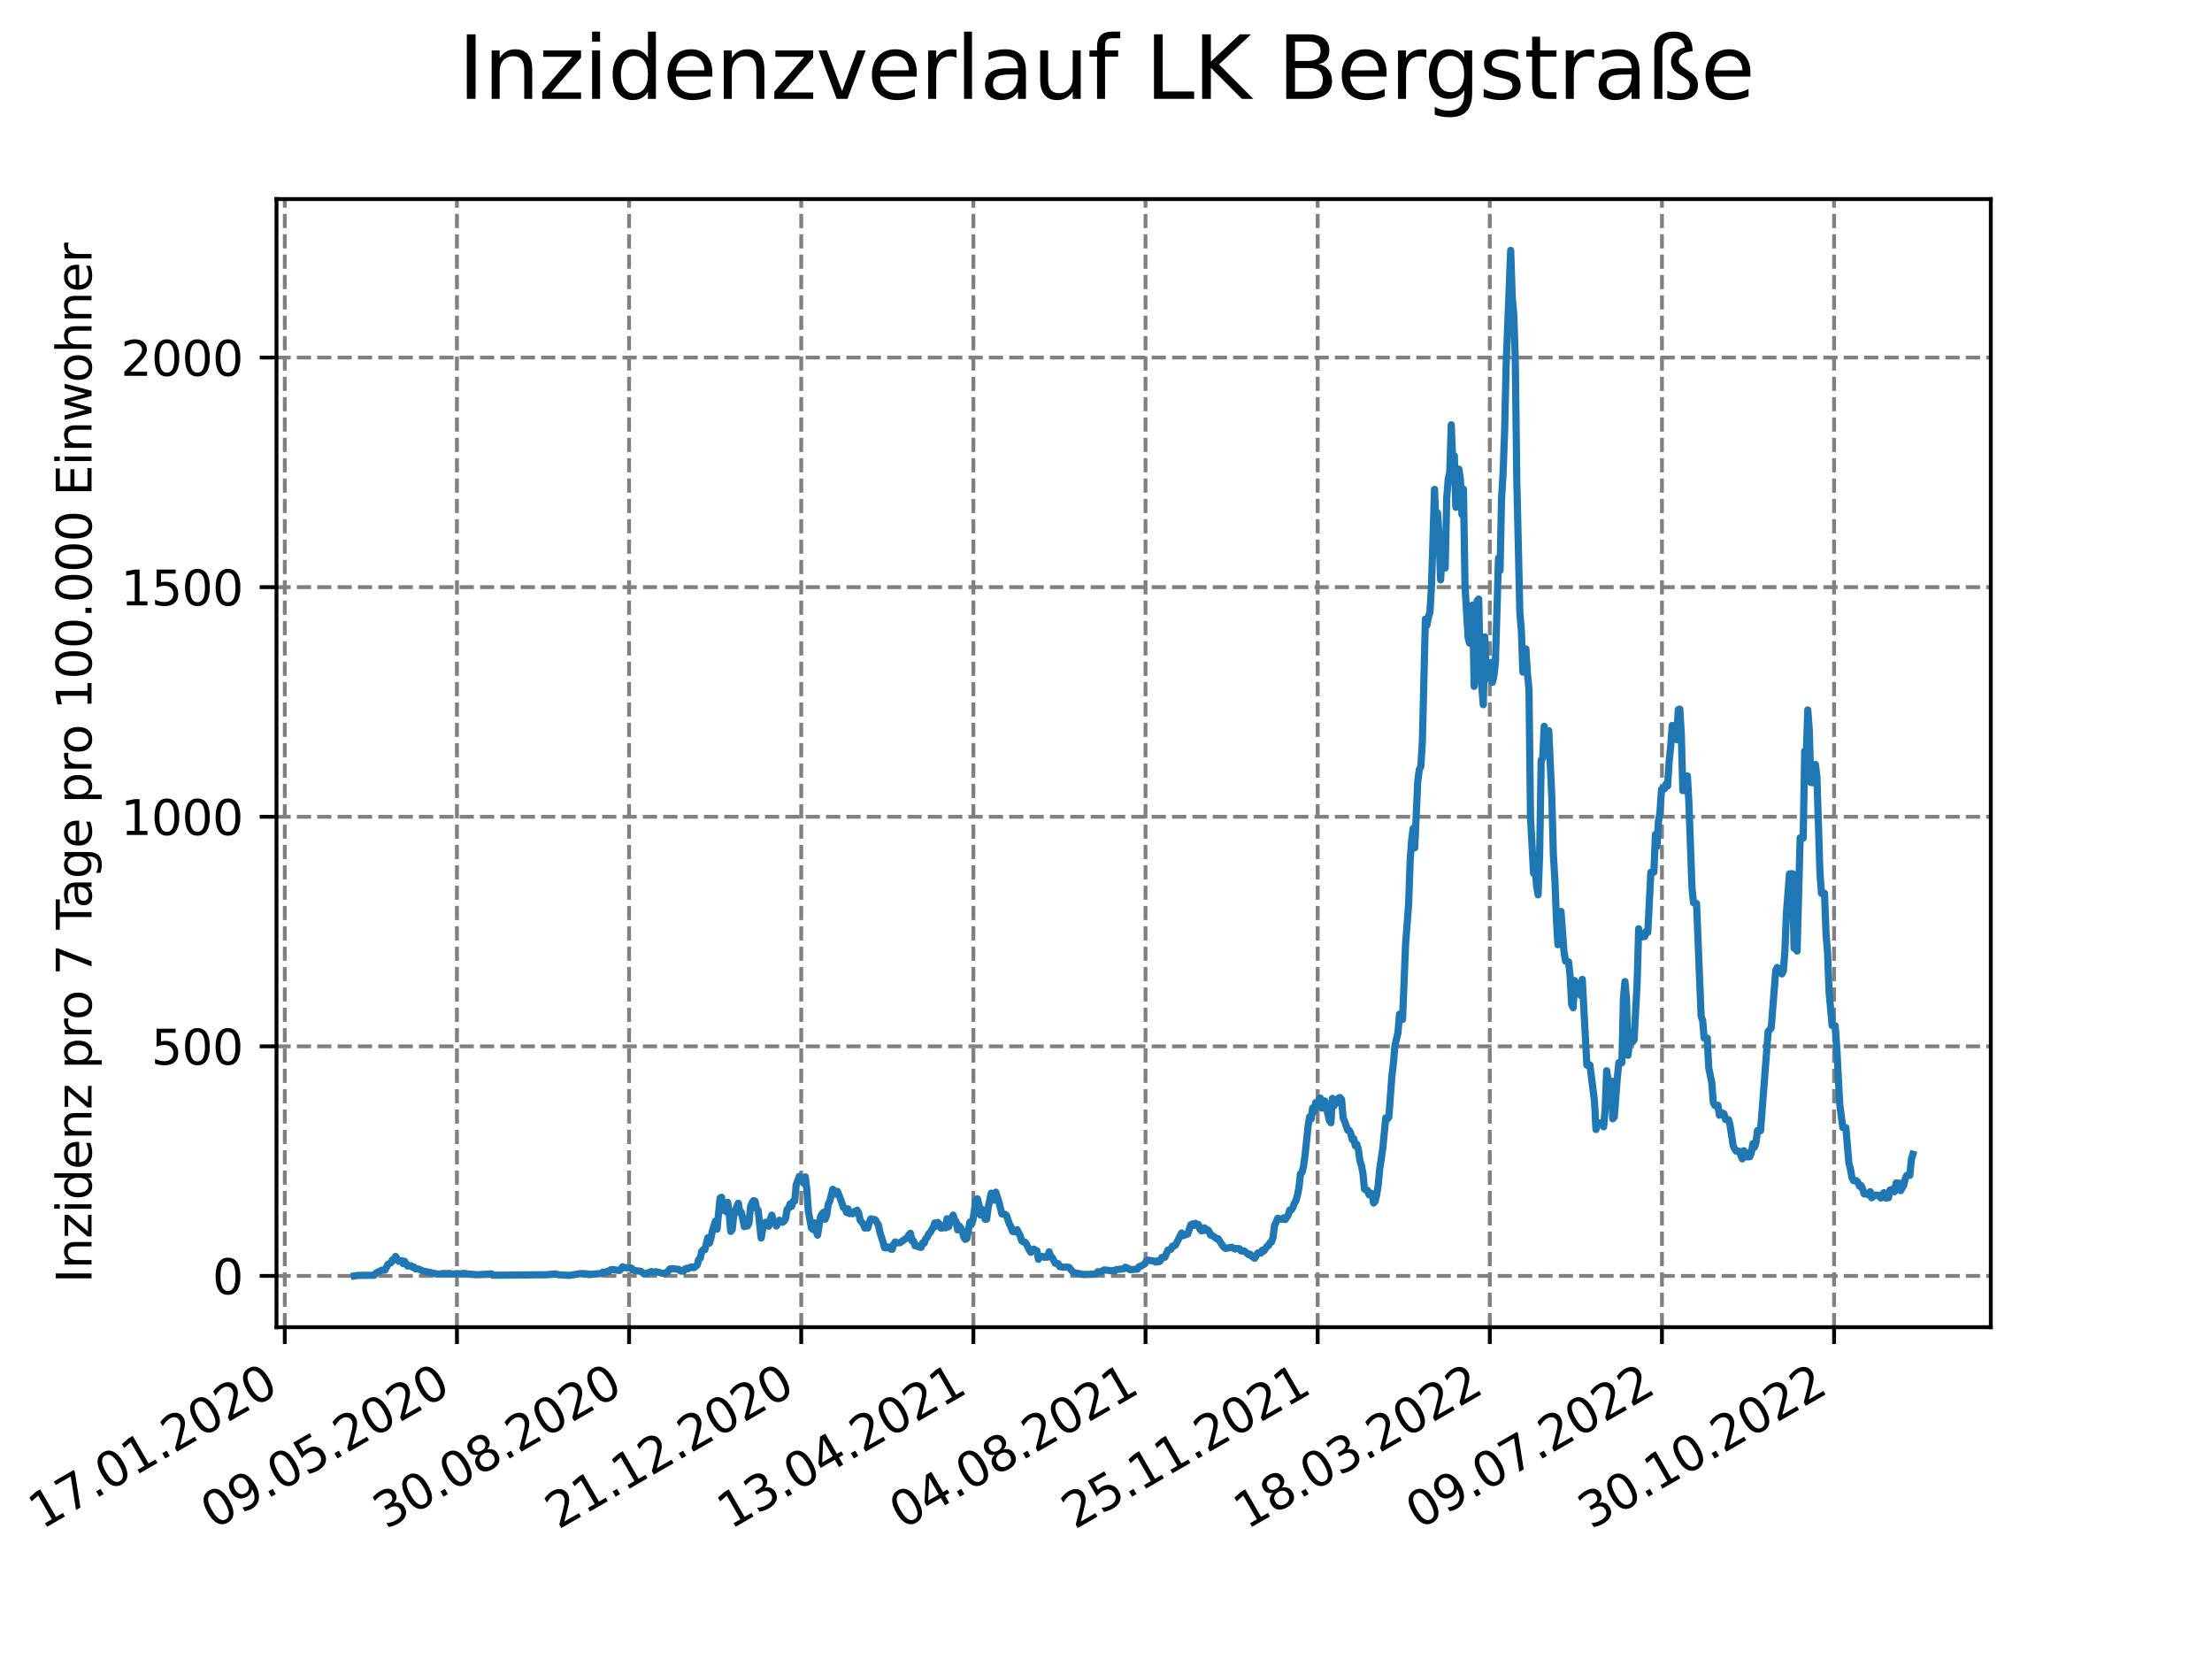 <?xml version="1.0" encoding="utf-8" standalone="no"?>
<!DOCTYPE svg PUBLIC "-//W3C//DTD SVG 1.1//EN"
  "http://www.w3.org/Graphics/SVG/1.1/DTD/svg11.dtd">
<svg xmlns:xlink="http://www.w3.org/1999/xlink" width="460.8pt" height="345.6pt" viewBox="0 0 460.8 345.6" xmlns="http://www.w3.org/2000/svg" version="1.1">
 <defs>
  <style type="text/css">*{stroke-linejoin: round; stroke-linecap: butt}</style>
 </defs>
 <g id="figure_1">
  <g id="patch_1">
   <path d="M 0 345.6 
L 460.8 345.6 
L 460.8 0 
L 0 0 
z
" style="fill: #ffffff"/>
  </g>
  <g id="axes_1">
   <g id="patch_2">
    <path d="M 57.6 276.48 
L 414.72 276.48 
L 414.72 41.472 
L 57.6 41.472 
z
" style="fill: #ffffff"/>
   </g>
   <g id="matplotlib.axis_1">
    <g id="xtick_1">
     <g id="line2d_1">
      <path d="M 59.327 276.48 
L 59.327 41.472 
" clip-path="url(#p0296aa07a0)" style="fill: none; stroke-dasharray: 2.96,1.28; stroke-dashoffset: 0; stroke: #808080; stroke-width: 0.8"/>
     </g>
     <g id="line2d_2">
      <defs>
       <path id="m5346a7095c" d="M 0 0 
L 0 3.5 
" style="stroke: #000000; stroke-width: 0.8"/>
      </defs>
      <g>
       <use xlink:href="#m5346a7095c" x="59.327" y="276.48" style="stroke: #000000; stroke-width: 0.8"/>
      </g>
     </g>
     <g id="text_1">
      <!-- 17.01.2020 -->
      <g transform="translate(8.702 318.689) rotate(-30) scale(0.1 -0.1)">
       <defs>
        <path id="DejaVuSans-31" d="M 794 531 
L 1825 531 
L 1825 4091 
L 703 3866 
L 703 4441 
L 1819 4666 
L 2450 4666 
L 2450 531 
L 3481 531 
L 3481 0 
L 794 0 
L 794 531 
z
" transform="scale(0.016)"/>
        <path id="DejaVuSans-37" d="M 525 4666 
L 3525 4666 
L 3525 4397 
L 1831 0 
L 1172 0 
L 2766 4134 
L 525 4134 
L 525 4666 
z
" transform="scale(0.016)"/>
        <path id="DejaVuSans-2e" d="M 684 794 
L 1344 794 
L 1344 0 
L 684 0 
L 684 794 
z
" transform="scale(0.016)"/>
        <path id="DejaVuSans-30" d="M 2034 4250 
Q 1547 4250 1301 3770 
Q 1056 3291 1056 2328 
Q 1056 1369 1301 889 
Q 1547 409 2034 409 
Q 2525 409 2770 889 
Q 3016 1369 3016 2328 
Q 3016 3291 2770 3770 
Q 2525 4250 2034 4250 
z
M 2034 4750 
Q 2819 4750 3233 4129 
Q 3647 3509 3647 2328 
Q 3647 1150 3233 529 
Q 2819 -91 2034 -91 
Q 1250 -91 836 529 
Q 422 1150 422 2328 
Q 422 3509 836 4129 
Q 1250 4750 2034 4750 
z
" transform="scale(0.016)"/>
        <path id="DejaVuSans-32" d="M 1228 531 
L 3431 531 
L 3431 0 
L 469 0 
L 469 531 
Q 828 903 1448 1529 
Q 2069 2156 2228 2338 
Q 2531 2678 2651 2914 
Q 2772 3150 2772 3378 
Q 2772 3750 2511 3984 
Q 2250 4219 1831 4219 
Q 1534 4219 1204 4116 
Q 875 4013 500 3803 
L 500 4441 
Q 881 4594 1212 4672 
Q 1544 4750 1819 4750 
Q 2544 4750 2975 4387 
Q 3406 4025 3406 3419 
Q 3406 3131 3298 2873 
Q 3191 2616 2906 2266 
Q 2828 2175 2409 1742 
Q 1991 1309 1228 531 
z
" transform="scale(0.016)"/>
       </defs>
       <use xlink:href="#DejaVuSans-31"/>
       <use xlink:href="#DejaVuSans-37" x="63.623"/>
       <use xlink:href="#DejaVuSans-2e" x="127.246"/>
       <use xlink:href="#DejaVuSans-30" x="159.033"/>
       <use xlink:href="#DejaVuSans-31" x="222.656"/>
       <use xlink:href="#DejaVuSans-2e" x="286.279"/>
       <use xlink:href="#DejaVuSans-32" x="318.066"/>
       <use xlink:href="#DejaVuSans-30" x="381.689"/>
       <use xlink:href="#DejaVuSans-32" x="445.312"/>
       <use xlink:href="#DejaVuSans-30" x="508.936"/>
      </g>
     </g>
    </g>
    <g id="xtick_2">
     <g id="line2d_3">
      <path d="M 95.188 276.48 
L 95.188 41.472 
" clip-path="url(#p0296aa07a0)" style="fill: none; stroke-dasharray: 2.96,1.28; stroke-dashoffset: 0; stroke: #808080; stroke-width: 0.8"/>
     </g>
     <g id="line2d_4">
      <g>
       <use xlink:href="#m5346a7095c" x="95.188" y="276.48" style="stroke: #000000; stroke-width: 0.8"/>
      </g>
     </g>
     <g id="text_2">
      <!-- 09.05.2020 -->
      <g transform="translate(44.563 318.689) rotate(-30) scale(0.1 -0.1)">
       <defs>
        <path id="DejaVuSans-39" d="M 703 97 
L 703 672 
Q 941 559 1184 500 
Q 1428 441 1663 441 
Q 2288 441 2617 861 
Q 2947 1281 2994 2138 
Q 2813 1869 2534 1725 
Q 2256 1581 1919 1581 
Q 1219 1581 811 2004 
Q 403 2428 403 3163 
Q 403 3881 828 4315 
Q 1253 4750 1959 4750 
Q 2769 4750 3195 4129 
Q 3622 3509 3622 2328 
Q 3622 1225 3098 567 
Q 2575 -91 1691 -91 
Q 1453 -91 1209 -44 
Q 966 3 703 97 
z
M 1959 2075 
Q 2384 2075 2632 2365 
Q 2881 2656 2881 3163 
Q 2881 3666 2632 3958 
Q 2384 4250 1959 4250 
Q 1534 4250 1286 3958 
Q 1038 3666 1038 3163 
Q 1038 2656 1286 2365 
Q 1534 2075 1959 2075 
z
" transform="scale(0.016)"/>
        <path id="DejaVuSans-35" d="M 691 4666 
L 3169 4666 
L 3169 4134 
L 1269 4134 
L 1269 2991 
Q 1406 3038 1543 3061 
Q 1681 3084 1819 3084 
Q 2600 3084 3056 2656 
Q 3513 2228 3513 1497 
Q 3513 744 3044 326 
Q 2575 -91 1722 -91 
Q 1428 -91 1123 -41 
Q 819 9 494 109 
L 494 744 
Q 775 591 1075 516 
Q 1375 441 1709 441 
Q 2250 441 2565 725 
Q 2881 1009 2881 1497 
Q 2881 1984 2565 2268 
Q 2250 2553 1709 2553 
Q 1456 2553 1204 2497 
Q 953 2441 691 2322 
L 691 4666 
z
" transform="scale(0.016)"/>
       </defs>
       <use xlink:href="#DejaVuSans-30"/>
       <use xlink:href="#DejaVuSans-39" x="63.623"/>
       <use xlink:href="#DejaVuSans-2e" x="127.246"/>
       <use xlink:href="#DejaVuSans-30" x="159.033"/>
       <use xlink:href="#DejaVuSans-35" x="222.656"/>
       <use xlink:href="#DejaVuSans-2e" x="286.279"/>
       <use xlink:href="#DejaVuSans-32" x="318.066"/>
       <use xlink:href="#DejaVuSans-30" x="381.689"/>
       <use xlink:href="#DejaVuSans-32" x="445.312"/>
       <use xlink:href="#DejaVuSans-30" x="508.936"/>
      </g>
     </g>
    </g>
    <g id="xtick_3">
     <g id="line2d_5">
      <path d="M 131.049 276.48 
L 131.049 41.472 
" clip-path="url(#p0296aa07a0)" style="fill: none; stroke-dasharray: 2.96,1.28; stroke-dashoffset: 0; stroke: #808080; stroke-width: 0.8"/>
     </g>
     <g id="line2d_6">
      <g>
       <use xlink:href="#m5346a7095c" x="131.049" y="276.48" style="stroke: #000000; stroke-width: 0.8"/>
      </g>
     </g>
     <g id="text_3">
      <!-- 30.08.2020 -->
      <g transform="translate(80.424 318.689) rotate(-30) scale(0.1 -0.1)">
       <defs>
        <path id="DejaVuSans-33" d="M 2597 2516 
Q 3050 2419 3304 2112 
Q 3559 1806 3559 1356 
Q 3559 666 3084 287 
Q 2609 -91 1734 -91 
Q 1441 -91 1130 -33 
Q 819 25 488 141 
L 488 750 
Q 750 597 1062 519 
Q 1375 441 1716 441 
Q 2309 441 2620 675 
Q 2931 909 2931 1356 
Q 2931 1769 2642 2001 
Q 2353 2234 1838 2234 
L 1294 2234 
L 1294 2753 
L 1863 2753 
Q 2328 2753 2575 2939 
Q 2822 3125 2822 3475 
Q 2822 3834 2567 4026 
Q 2313 4219 1838 4219 
Q 1578 4219 1281 4162 
Q 984 4106 628 3988 
L 628 4550 
Q 988 4650 1302 4700 
Q 1616 4750 1894 4750 
Q 2613 4750 3031 4423 
Q 3450 4097 3450 3541 
Q 3450 3153 3228 2886 
Q 3006 2619 2597 2516 
z
" transform="scale(0.016)"/>
        <path id="DejaVuSans-38" d="M 2034 2216 
Q 1584 2216 1326 1975 
Q 1069 1734 1069 1313 
Q 1069 891 1326 650 
Q 1584 409 2034 409 
Q 2484 409 2743 651 
Q 3003 894 3003 1313 
Q 3003 1734 2745 1975 
Q 2488 2216 2034 2216 
z
M 1403 2484 
Q 997 2584 770 2862 
Q 544 3141 544 3541 
Q 544 4100 942 4425 
Q 1341 4750 2034 4750 
Q 2731 4750 3128 4425 
Q 3525 4100 3525 3541 
Q 3525 3141 3298 2862 
Q 3072 2584 2669 2484 
Q 3125 2378 3379 2068 
Q 3634 1759 3634 1313 
Q 3634 634 3220 271 
Q 2806 -91 2034 -91 
Q 1263 -91 848 271 
Q 434 634 434 1313 
Q 434 1759 690 2068 
Q 947 2378 1403 2484 
z
M 1172 3481 
Q 1172 3119 1398 2916 
Q 1625 2713 2034 2713 
Q 2441 2713 2670 2916 
Q 2900 3119 2900 3481 
Q 2900 3844 2670 4047 
Q 2441 4250 2034 4250 
Q 1625 4250 1398 4047 
Q 1172 3844 1172 3481 
z
" transform="scale(0.016)"/>
       </defs>
       <use xlink:href="#DejaVuSans-33"/>
       <use xlink:href="#DejaVuSans-30" x="63.623"/>
       <use xlink:href="#DejaVuSans-2e" x="127.246"/>
       <use xlink:href="#DejaVuSans-30" x="159.033"/>
       <use xlink:href="#DejaVuSans-38" x="222.656"/>
       <use xlink:href="#DejaVuSans-2e" x="286.279"/>
       <use xlink:href="#DejaVuSans-32" x="318.066"/>
       <use xlink:href="#DejaVuSans-30" x="381.689"/>
       <use xlink:href="#DejaVuSans-32" x="445.312"/>
       <use xlink:href="#DejaVuSans-30" x="508.936"/>
      </g>
     </g>
    </g>
    <g id="xtick_4">
     <g id="line2d_7">
      <path d="M 166.91 276.48 
L 166.91 41.472 
" clip-path="url(#p0296aa07a0)" style="fill: none; stroke-dasharray: 2.96,1.28; stroke-dashoffset: 0; stroke: #808080; stroke-width: 0.8"/>
     </g>
     <g id="line2d_8">
      <g>
       <use xlink:href="#m5346a7095c" x="166.91" y="276.48" style="stroke: #000000; stroke-width: 0.8"/>
      </g>
     </g>
     <g id="text_4">
      <!-- 21.12.2020 -->
      <g transform="translate(116.285 318.689) rotate(-30) scale(0.1 -0.1)">
       <use xlink:href="#DejaVuSans-32"/>
       <use xlink:href="#DejaVuSans-31" x="63.623"/>
       <use xlink:href="#DejaVuSans-2e" x="127.246"/>
       <use xlink:href="#DejaVuSans-31" x="159.033"/>
       <use xlink:href="#DejaVuSans-32" x="222.656"/>
       <use xlink:href="#DejaVuSans-2e" x="286.279"/>
       <use xlink:href="#DejaVuSans-32" x="318.066"/>
       <use xlink:href="#DejaVuSans-30" x="381.689"/>
       <use xlink:href="#DejaVuSans-32" x="445.312"/>
       <use xlink:href="#DejaVuSans-30" x="508.936"/>
      </g>
     </g>
    </g>
    <g id="xtick_5">
     <g id="line2d_9">
      <path d="M 202.772 276.48 
L 202.772 41.472 
" clip-path="url(#p0296aa07a0)" style="fill: none; stroke-dasharray: 2.96,1.28; stroke-dashoffset: 0; stroke: #808080; stroke-width: 0.8"/>
     </g>
     <g id="line2d_10">
      <g>
       <use xlink:href="#m5346a7095c" x="202.772" y="276.48" style="stroke: #000000; stroke-width: 0.8"/>
      </g>
     </g>
     <g id="text_5">
      <!-- 13.04.2021 -->
      <g transform="translate(152.146 318.689) rotate(-30) scale(0.1 -0.1)">
       <defs>
        <path id="DejaVuSans-34" d="M 2419 4116 
L 825 1625 
L 2419 1625 
L 2419 4116 
z
M 2253 4666 
L 3047 4666 
L 3047 1625 
L 3713 1625 
L 3713 1100 
L 3047 1100 
L 3047 0 
L 2419 0 
L 2419 1100 
L 313 1100 
L 313 1709 
L 2253 4666 
z
" transform="scale(0.016)"/>
       </defs>
       <use xlink:href="#DejaVuSans-31"/>
       <use xlink:href="#DejaVuSans-33" x="63.623"/>
       <use xlink:href="#DejaVuSans-2e" x="127.246"/>
       <use xlink:href="#DejaVuSans-30" x="159.033"/>
       <use xlink:href="#DejaVuSans-34" x="222.656"/>
       <use xlink:href="#DejaVuSans-2e" x="286.279"/>
       <use xlink:href="#DejaVuSans-32" x="318.066"/>
       <use xlink:href="#DejaVuSans-30" x="381.689"/>
       <use xlink:href="#DejaVuSans-32" x="445.312"/>
       <use xlink:href="#DejaVuSans-31" x="508.936"/>
      </g>
     </g>
    </g>
    <g id="xtick_6">
     <g id="line2d_11">
      <path d="M 238.633 276.48 
L 238.633 41.472 
" clip-path="url(#p0296aa07a0)" style="fill: none; stroke-dasharray: 2.96,1.28; stroke-dashoffset: 0; stroke: #808080; stroke-width: 0.8"/>
     </g>
     <g id="line2d_12">
      <g>
       <use xlink:href="#m5346a7095c" x="238.633" y="276.48" style="stroke: #000000; stroke-width: 0.8"/>
      </g>
     </g>
     <g id="text_6">
      <!-- 04.08.2021 -->
      <g transform="translate(188.008 318.689) rotate(-30) scale(0.1 -0.1)">
       <use xlink:href="#DejaVuSans-30"/>
       <use xlink:href="#DejaVuSans-34" x="63.623"/>
       <use xlink:href="#DejaVuSans-2e" x="127.246"/>
       <use xlink:href="#DejaVuSans-30" x="159.033"/>
       <use xlink:href="#DejaVuSans-38" x="222.656"/>
       <use xlink:href="#DejaVuSans-2e" x="286.279"/>
       <use xlink:href="#DejaVuSans-32" x="318.066"/>
       <use xlink:href="#DejaVuSans-30" x="381.689"/>
       <use xlink:href="#DejaVuSans-32" x="445.312"/>
       <use xlink:href="#DejaVuSans-31" x="508.936"/>
      </g>
     </g>
    </g>
    <g id="xtick_7">
     <g id="line2d_13">
      <path d="M 274.494 276.48 
L 274.494 41.472 
" clip-path="url(#p0296aa07a0)" style="fill: none; stroke-dasharray: 2.96,1.28; stroke-dashoffset: 0; stroke: #808080; stroke-width: 0.8"/>
     </g>
     <g id="line2d_14">
      <g>
       <use xlink:href="#m5346a7095c" x="274.494" y="276.48" style="stroke: #000000; stroke-width: 0.8"/>
      </g>
     </g>
     <g id="text_7">
      <!-- 25.11.2021 -->
      <g transform="translate(223.869 318.689) rotate(-30) scale(0.1 -0.1)">
       <use xlink:href="#DejaVuSans-32"/>
       <use xlink:href="#DejaVuSans-35" x="63.623"/>
       <use xlink:href="#DejaVuSans-2e" x="127.246"/>
       <use xlink:href="#DejaVuSans-31" x="159.033"/>
       <use xlink:href="#DejaVuSans-31" x="222.656"/>
       <use xlink:href="#DejaVuSans-2e" x="286.279"/>
       <use xlink:href="#DejaVuSans-32" x="318.066"/>
       <use xlink:href="#DejaVuSans-30" x="381.689"/>
       <use xlink:href="#DejaVuSans-32" x="445.312"/>
       <use xlink:href="#DejaVuSans-31" x="508.936"/>
      </g>
     </g>
    </g>
    <g id="xtick_8">
     <g id="line2d_15">
      <path d="M 310.355 276.48 
L 310.355 41.472 
" clip-path="url(#p0296aa07a0)" style="fill: none; stroke-dasharray: 2.96,1.28; stroke-dashoffset: 0; stroke: #808080; stroke-width: 0.8"/>
     </g>
     <g id="line2d_16">
      <g>
       <use xlink:href="#m5346a7095c" x="310.355" y="276.48" style="stroke: #000000; stroke-width: 0.8"/>
      </g>
     </g>
     <g id="text_8">
      <!-- 18.03.2022 -->
      <g transform="translate(259.73 318.689) rotate(-30) scale(0.1 -0.1)">
       <use xlink:href="#DejaVuSans-31"/>
       <use xlink:href="#DejaVuSans-38" x="63.623"/>
       <use xlink:href="#DejaVuSans-2e" x="127.246"/>
       <use xlink:href="#DejaVuSans-30" x="159.033"/>
       <use xlink:href="#DejaVuSans-33" x="222.656"/>
       <use xlink:href="#DejaVuSans-2e" x="286.279"/>
       <use xlink:href="#DejaVuSans-32" x="318.066"/>
       <use xlink:href="#DejaVuSans-30" x="381.689"/>
       <use xlink:href="#DejaVuSans-32" x="445.312"/>
       <use xlink:href="#DejaVuSans-32" x="508.936"/>
      </g>
     </g>
    </g>
    <g id="xtick_9">
     <g id="line2d_17">
      <path d="M 346.216 276.48 
L 346.216 41.472 
" clip-path="url(#p0296aa07a0)" style="fill: none; stroke-dasharray: 2.96,1.28; stroke-dashoffset: 0; stroke: #808080; stroke-width: 0.8"/>
     </g>
     <g id="line2d_18">
      <g>
       <use xlink:href="#m5346a7095c" x="346.216" y="276.48" style="stroke: #000000; stroke-width: 0.8"/>
      </g>
     </g>
     <g id="text_9">
      <!-- 09.07.2022 -->
      <g transform="translate(295.591 318.689) rotate(-30) scale(0.1 -0.1)">
       <use xlink:href="#DejaVuSans-30"/>
       <use xlink:href="#DejaVuSans-39" x="63.623"/>
       <use xlink:href="#DejaVuSans-2e" x="127.246"/>
       <use xlink:href="#DejaVuSans-30" x="159.033"/>
       <use xlink:href="#DejaVuSans-37" x="222.656"/>
       <use xlink:href="#DejaVuSans-2e" x="286.279"/>
       <use xlink:href="#DejaVuSans-32" x="318.066"/>
       <use xlink:href="#DejaVuSans-30" x="381.689"/>
       <use xlink:href="#DejaVuSans-32" x="445.312"/>
       <use xlink:href="#DejaVuSans-32" x="508.936"/>
      </g>
     </g>
    </g>
    <g id="xtick_10">
     <g id="line2d_19">
      <path d="M 382.077 276.48 
L 382.077 41.472 
" clip-path="url(#p0296aa07a0)" style="fill: none; stroke-dasharray: 2.96,1.28; stroke-dashoffset: 0; stroke: #808080; stroke-width: 0.8"/>
     </g>
     <g id="line2d_20">
      <g>
       <use xlink:href="#m5346a7095c" x="382.077" y="276.48" style="stroke: #000000; stroke-width: 0.8"/>
      </g>
     </g>
     <g id="text_10">
      <!-- 30.10.2022 -->
      <g transform="translate(331.452 318.689) rotate(-30) scale(0.1 -0.1)">
       <use xlink:href="#DejaVuSans-33"/>
       <use xlink:href="#DejaVuSans-30" x="63.623"/>
       <use xlink:href="#DejaVuSans-2e" x="127.246"/>
       <use xlink:href="#DejaVuSans-31" x="159.033"/>
       <use xlink:href="#DejaVuSans-30" x="222.656"/>
       <use xlink:href="#DejaVuSans-2e" x="286.279"/>
       <use xlink:href="#DejaVuSans-32" x="318.066"/>
       <use xlink:href="#DejaVuSans-30" x="381.689"/>
       <use xlink:href="#DejaVuSans-32" x="445.312"/>
       <use xlink:href="#DejaVuSans-32" x="508.936"/>
      </g>
     </g>
    </g>
   </g>
   <g id="matplotlib.axis_2">
    <g id="ytick_1">
     <g id="line2d_21">
      <path d="M 57.6 265.798 
L 414.72 265.798 
" clip-path="url(#p0296aa07a0)" style="fill: none; stroke-dasharray: 2.96,1.28; stroke-dashoffset: 0; stroke: #808080; stroke-width: 0.8"/>
     </g>
     <g id="line2d_22">
      <defs>
       <path id="mb4505e0a59" d="M 0 0 
L -3.5 0 
" style="stroke: #000000; stroke-width: 0.8"/>
      </defs>
      <g>
       <use xlink:href="#mb4505e0a59" x="57.6" y="265.798" style="stroke: #000000; stroke-width: 0.8"/>
      </g>
     </g>
     <g id="text_11">
      <!-- 0 -->
      <g transform="translate(44.237 269.597) scale(0.1 -0.1)">
       <use xlink:href="#DejaVuSans-30"/>
      </g>
     </g>
    </g>
    <g id="ytick_2">
     <g id="line2d_23">
      <path d="M 57.6 217.97 
L 414.72 217.97 
" clip-path="url(#p0296aa07a0)" style="fill: none; stroke-dasharray: 2.96,1.28; stroke-dashoffset: 0; stroke: #808080; stroke-width: 0.8"/>
     </g>
     <g id="line2d_24">
      <g>
       <use xlink:href="#mb4505e0a59" x="57.6" y="217.97" style="stroke: #000000; stroke-width: 0.8"/>
      </g>
     </g>
     <g id="text_12">
      <!-- 500 -->
      <g transform="translate(31.512 221.77) scale(0.1 -0.1)">
       <use xlink:href="#DejaVuSans-35"/>
       <use xlink:href="#DejaVuSans-30" x="63.623"/>
       <use xlink:href="#DejaVuSans-30" x="127.246"/>
      </g>
     </g>
    </g>
    <g id="ytick_3">
     <g id="line2d_25">
      <path d="M 57.6 170.143 
L 414.72 170.143 
" clip-path="url(#p0296aa07a0)" style="fill: none; stroke-dasharray: 2.96,1.28; stroke-dashoffset: 0; stroke: #808080; stroke-width: 0.8"/>
     </g>
     <g id="line2d_26">
      <g>
       <use xlink:href="#mb4505e0a59" x="57.6" y="170.143" style="stroke: #000000; stroke-width: 0.8"/>
      </g>
     </g>
     <g id="text_13">
      <!-- 1000 -->
      <g transform="translate(25.15 173.942) scale(0.1 -0.1)">
       <use xlink:href="#DejaVuSans-31"/>
       <use xlink:href="#DejaVuSans-30" x="63.623"/>
       <use xlink:href="#DejaVuSans-30" x="127.246"/>
       <use xlink:href="#DejaVuSans-30" x="190.869"/>
      </g>
     </g>
    </g>
    <g id="ytick_4">
     <g id="line2d_27">
      <path d="M 57.6 122.315 
L 414.72 122.315 
" clip-path="url(#p0296aa07a0)" style="fill: none; stroke-dasharray: 2.96,1.28; stroke-dashoffset: 0; stroke: #808080; stroke-width: 0.8"/>
     </g>
     <g id="line2d_28">
      <g>
       <use xlink:href="#mb4505e0a59" x="57.6" y="122.315" style="stroke: #000000; stroke-width: 0.8"/>
      </g>
     </g>
     <g id="text_14">
      <!-- 1500 -->
      <g transform="translate(25.15 126.115) scale(0.1 -0.1)">
       <use xlink:href="#DejaVuSans-31"/>
       <use xlink:href="#DejaVuSans-35" x="63.623"/>
       <use xlink:href="#DejaVuSans-30" x="127.246"/>
       <use xlink:href="#DejaVuSans-30" x="190.869"/>
      </g>
     </g>
    </g>
    <g id="ytick_5">
     <g id="line2d_29">
      <path d="M 57.6 74.488 
L 414.72 74.488 
" clip-path="url(#p0296aa07a0)" style="fill: none; stroke-dasharray: 2.96,1.28; stroke-dashoffset: 0; stroke: #808080; stroke-width: 0.8"/>
     </g>
     <g id="line2d_30">
      <g>
       <use xlink:href="#mb4505e0a59" x="57.6" y="74.488" style="stroke: #000000; stroke-width: 0.8"/>
      </g>
     </g>
     <g id="text_15">
      <!-- 2000 -->
      <g transform="translate(25.15 78.287) scale(0.1 -0.1)">
       <use xlink:href="#DejaVuSans-32"/>
       <use xlink:href="#DejaVuSans-30" x="63.623"/>
       <use xlink:href="#DejaVuSans-30" x="127.246"/>
       <use xlink:href="#DejaVuSans-30" x="190.869"/>
      </g>
     </g>
    </g>
    <g id="text_16">
     <!-- Inzidenz pro 7 Tage pro 100.000 Einwohner -->
     <g transform="translate(19.07 267.301) rotate(-90) scale(0.1 -0.1)">
      <defs>
       <path id="DejaVuSans-49" d="M 628 4666 
L 1259 4666 
L 1259 0 
L 628 0 
L 628 4666 
z
" transform="scale(0.016)"/>
       <path id="DejaVuSans-6e" d="M 3513 2113 
L 3513 0 
L 2938 0 
L 2938 2094 
Q 2938 2591 2744 2837 
Q 2550 3084 2163 3084 
Q 1697 3084 1428 2787 
Q 1159 2491 1159 1978 
L 1159 0 
L 581 0 
L 581 3500 
L 1159 3500 
L 1159 2956 
Q 1366 3272 1645 3428 
Q 1925 3584 2291 3584 
Q 2894 3584 3203 3211 
Q 3513 2838 3513 2113 
z
" transform="scale(0.016)"/>
       <path id="DejaVuSans-7a" d="M 353 3500 
L 3084 3500 
L 3084 2975 
L 922 459 
L 3084 459 
L 3084 0 
L 275 0 
L 275 525 
L 2438 3041 
L 353 3041 
L 353 3500 
z
" transform="scale(0.016)"/>
       <path id="DejaVuSans-69" d="M 603 3500 
L 1178 3500 
L 1178 0 
L 603 0 
L 603 3500 
z
M 603 4863 
L 1178 4863 
L 1178 4134 
L 603 4134 
L 603 4863 
z
" transform="scale(0.016)"/>
       <path id="DejaVuSans-64" d="M 2906 2969 
L 2906 4863 
L 3481 4863 
L 3481 0 
L 2906 0 
L 2906 525 
Q 2725 213 2448 61 
Q 2172 -91 1784 -91 
Q 1150 -91 751 415 
Q 353 922 353 1747 
Q 353 2572 751 3078 
Q 1150 3584 1784 3584 
Q 2172 3584 2448 3432 
Q 2725 3281 2906 2969 
z
M 947 1747 
Q 947 1113 1208 752 
Q 1469 391 1925 391 
Q 2381 391 2643 752 
Q 2906 1113 2906 1747 
Q 2906 2381 2643 2742 
Q 2381 3103 1925 3103 
Q 1469 3103 1208 2742 
Q 947 2381 947 1747 
z
" transform="scale(0.016)"/>
       <path id="DejaVuSans-65" d="M 3597 1894 
L 3597 1613 
L 953 1613 
Q 991 1019 1311 708 
Q 1631 397 2203 397 
Q 2534 397 2845 478 
Q 3156 559 3463 722 
L 3463 178 
Q 3153 47 2828 -22 
Q 2503 -91 2169 -91 
Q 1331 -91 842 396 
Q 353 884 353 1716 
Q 353 2575 817 3079 
Q 1281 3584 2069 3584 
Q 2775 3584 3186 3129 
Q 3597 2675 3597 1894 
z
M 3022 2063 
Q 3016 2534 2758 2815 
Q 2500 3097 2075 3097 
Q 1594 3097 1305 2825 
Q 1016 2553 972 2059 
L 3022 2063 
z
" transform="scale(0.016)"/>
       <path id="DejaVuSans-20" transform="scale(0.016)"/>
       <path id="DejaVuSans-70" d="M 1159 525 
L 1159 -1331 
L 581 -1331 
L 581 3500 
L 1159 3500 
L 1159 2969 
Q 1341 3281 1617 3432 
Q 1894 3584 2278 3584 
Q 2916 3584 3314 3078 
Q 3713 2572 3713 1747 
Q 3713 922 3314 415 
Q 2916 -91 2278 -91 
Q 1894 -91 1617 61 
Q 1341 213 1159 525 
z
M 3116 1747 
Q 3116 2381 2855 2742 
Q 2594 3103 2138 3103 
Q 1681 3103 1420 2742 
Q 1159 2381 1159 1747 
Q 1159 1113 1420 752 
Q 1681 391 2138 391 
Q 2594 391 2855 752 
Q 3116 1113 3116 1747 
z
" transform="scale(0.016)"/>
       <path id="DejaVuSans-72" d="M 2631 2963 
Q 2534 3019 2420 3045 
Q 2306 3072 2169 3072 
Q 1681 3072 1420 2755 
Q 1159 2438 1159 1844 
L 1159 0 
L 581 0 
L 581 3500 
L 1159 3500 
L 1159 2956 
Q 1341 3275 1631 3429 
Q 1922 3584 2338 3584 
Q 2397 3584 2469 3576 
Q 2541 3569 2628 3553 
L 2631 2963 
z
" transform="scale(0.016)"/>
       <path id="DejaVuSans-6f" d="M 1959 3097 
Q 1497 3097 1228 2736 
Q 959 2375 959 1747 
Q 959 1119 1226 758 
Q 1494 397 1959 397 
Q 2419 397 2687 759 
Q 2956 1122 2956 1747 
Q 2956 2369 2687 2733 
Q 2419 3097 1959 3097 
z
M 1959 3584 
Q 2709 3584 3137 3096 
Q 3566 2609 3566 1747 
Q 3566 888 3137 398 
Q 2709 -91 1959 -91 
Q 1206 -91 779 398 
Q 353 888 353 1747 
Q 353 2609 779 3096 
Q 1206 3584 1959 3584 
z
" transform="scale(0.016)"/>
       <path id="DejaVuSans-54" d="M -19 4666 
L 3928 4666 
L 3928 4134 
L 2272 4134 
L 2272 0 
L 1638 0 
L 1638 4134 
L -19 4134 
L -19 4666 
z
" transform="scale(0.016)"/>
       <path id="DejaVuSans-61" d="M 2194 1759 
Q 1497 1759 1228 1600 
Q 959 1441 959 1056 
Q 959 750 1161 570 
Q 1363 391 1709 391 
Q 2188 391 2477 730 
Q 2766 1069 2766 1631 
L 2766 1759 
L 2194 1759 
z
M 3341 1997 
L 3341 0 
L 2766 0 
L 2766 531 
Q 2569 213 2275 61 
Q 1981 -91 1556 -91 
Q 1019 -91 701 211 
Q 384 513 384 1019 
Q 384 1609 779 1909 
Q 1175 2209 1959 2209 
L 2766 2209 
L 2766 2266 
Q 2766 2663 2505 2880 
Q 2244 3097 1772 3097 
Q 1472 3097 1187 3025 
Q 903 2953 641 2809 
L 641 3341 
Q 956 3463 1253 3523 
Q 1550 3584 1831 3584 
Q 2591 3584 2966 3190 
Q 3341 2797 3341 1997 
z
" transform="scale(0.016)"/>
       <path id="DejaVuSans-67" d="M 2906 1791 
Q 2906 2416 2648 2759 
Q 2391 3103 1925 3103 
Q 1463 3103 1205 2759 
Q 947 2416 947 1791 
Q 947 1169 1205 825 
Q 1463 481 1925 481 
Q 2391 481 2648 825 
Q 2906 1169 2906 1791 
z
M 3481 434 
Q 3481 -459 3084 -895 
Q 2688 -1331 1869 -1331 
Q 1566 -1331 1297 -1286 
Q 1028 -1241 775 -1147 
L 775 -588 
Q 1028 -725 1275 -790 
Q 1522 -856 1778 -856 
Q 2344 -856 2625 -561 
Q 2906 -266 2906 331 
L 2906 616 
Q 2728 306 2450 153 
Q 2172 0 1784 0 
Q 1141 0 747 490 
Q 353 981 353 1791 
Q 353 2603 747 3093 
Q 1141 3584 1784 3584 
Q 2172 3584 2450 3431 
Q 2728 3278 2906 2969 
L 2906 3500 
L 3481 3500 
L 3481 434 
z
" transform="scale(0.016)"/>
       <path id="DejaVuSans-45" d="M 628 4666 
L 3578 4666 
L 3578 4134 
L 1259 4134 
L 1259 2753 
L 3481 2753 
L 3481 2222 
L 1259 2222 
L 1259 531 
L 3634 531 
L 3634 0 
L 628 0 
L 628 4666 
z
" transform="scale(0.016)"/>
       <path id="DejaVuSans-77" d="M 269 3500 
L 844 3500 
L 1563 769 
L 2278 3500 
L 2956 3500 
L 3675 769 
L 4391 3500 
L 4966 3500 
L 4050 0 
L 3372 0 
L 2619 2869 
L 1863 0 
L 1184 0 
L 269 3500 
z
" transform="scale(0.016)"/>
       <path id="DejaVuSans-68" d="M 3513 2113 
L 3513 0 
L 2938 0 
L 2938 2094 
Q 2938 2591 2744 2837 
Q 2550 3084 2163 3084 
Q 1697 3084 1428 2787 
Q 1159 2491 1159 1978 
L 1159 0 
L 581 0 
L 581 4863 
L 1159 4863 
L 1159 2956 
Q 1366 3272 1645 3428 
Q 1925 3584 2291 3584 
Q 2894 3584 3203 3211 
Q 3513 2838 3513 2113 
z
" transform="scale(0.016)"/>
      </defs>
      <use xlink:href="#DejaVuSans-49"/>
      <use xlink:href="#DejaVuSans-6e" x="29.492"/>
      <use xlink:href="#DejaVuSans-7a" x="92.871"/>
      <use xlink:href="#DejaVuSans-69" x="145.361"/>
      <use xlink:href="#DejaVuSans-64" x="173.145"/>
      <use xlink:href="#DejaVuSans-65" x="236.621"/>
      <use xlink:href="#DejaVuSans-6e" x="298.145"/>
      <use xlink:href="#DejaVuSans-7a" x="361.523"/>
      <use xlink:href="#DejaVuSans-20" x="414.014"/>
      <use xlink:href="#DejaVuSans-70" x="445.801"/>
      <use xlink:href="#DejaVuSans-72" x="509.277"/>
      <use xlink:href="#DejaVuSans-6f" x="548.141"/>
      <use xlink:href="#DejaVuSans-20" x="609.322"/>
      <use xlink:href="#DejaVuSans-37" x="641.109"/>
      <use xlink:href="#DejaVuSans-20" x="704.732"/>
      <use xlink:href="#DejaVuSans-54" x="736.52"/>
      <use xlink:href="#DejaVuSans-61" x="781.104"/>
      <use xlink:href="#DejaVuSans-67" x="842.383"/>
      <use xlink:href="#DejaVuSans-65" x="905.859"/>
      <use xlink:href="#DejaVuSans-20" x="967.383"/>
      <use xlink:href="#DejaVuSans-70" x="999.17"/>
      <use xlink:href="#DejaVuSans-72" x="1062.646"/>
      <use xlink:href="#DejaVuSans-6f" x="1101.51"/>
      <use xlink:href="#DejaVuSans-20" x="1162.691"/>
      <use xlink:href="#DejaVuSans-31" x="1194.479"/>
      <use xlink:href="#DejaVuSans-30" x="1258.102"/>
      <use xlink:href="#DejaVuSans-30" x="1321.725"/>
      <use xlink:href="#DejaVuSans-2e" x="1385.348"/>
      <use xlink:href="#DejaVuSans-30" x="1417.135"/>
      <use xlink:href="#DejaVuSans-30" x="1480.758"/>
      <use xlink:href="#DejaVuSans-30" x="1544.381"/>
      <use xlink:href="#DejaVuSans-20" x="1608.004"/>
      <use xlink:href="#DejaVuSans-45" x="1639.791"/>
      <use xlink:href="#DejaVuSans-69" x="1702.975"/>
      <use xlink:href="#DejaVuSans-6e" x="1730.758"/>
      <use xlink:href="#DejaVuSans-77" x="1794.137"/>
      <use xlink:href="#DejaVuSans-6f" x="1875.924"/>
      <use xlink:href="#DejaVuSans-68" x="1937.105"/>
      <use xlink:href="#DejaVuSans-6e" x="2000.484"/>
      <use xlink:href="#DejaVuSans-65" x="2063.863"/>
      <use xlink:href="#DejaVuSans-72" x="2125.387"/>
     </g>
    </g>
   </g>
   <g id="line2d_31">
    <path d="M 73.833 265.798 
L 74.467 265.692 
L 77.958 265.656 
L 78.276 265.232 
L 79.545 264.595 
L 80.18 264.595 
L 80.815 263.392 
L 81.449 263.038 
L 81.767 262.436 
L 82.084 262.436 
L 82.401 261.729 
L 83.036 262.755 
L 83.671 262.613 
L 83.988 263.25 
L 84.305 262.755 
L 84.94 263.746 
L 85.575 263.675 
L 85.892 263.958 
L 86.21 263.923 
L 86.527 264.312 
L 87.162 264.347 
L 88.114 264.772 
L 91.287 265.444 
L 92.557 265.267 
L 92.874 265.338 
L 93.509 265.267 
L 94.143 265.373 
L 94.778 265.409 
L 95.096 265.302 
L 95.73 265.373 
L 96.682 265.267 
L 97.634 265.409 
L 98.586 265.479 
L 99.221 265.55 
L 101.443 265.444 
L 102.395 265.373 
L 102.712 265.656 
L 113.82 265.55 
L 115.724 265.373 
L 116.358 265.55 
L 118.58 265.692 
L 120.801 265.338 
L 121.436 265.302 
L 122.071 265.373 
L 122.388 265.373 
L 122.705 265.515 
L 123.658 265.409 
L 125.244 265.302 
L 125.562 265.019 
L 126.196 265.055 
L 126.514 264.842 
L 126.831 264.842 
L 127.148 264.559 
L 127.466 264.453 
L 129.053 264.666 
L 129.37 264.382 
L 129.687 263.887 
L 130.005 264.064 
L 131.274 264.135 
L 131.591 264.206 
L 131.909 264.63 
L 133.496 264.842 
L 134.13 265.338 
L 134.765 265.232 
L 135.717 264.878 
L 136.034 265.055 
L 136.669 264.913 
L 137.939 265.232 
L 138.573 265.267 
L 139.208 264.807 
L 139.525 264.347 
L 140.16 264.276 
L 141.429 264.453 
L 141.747 264.772 
L 142.381 264.807 
L 142.699 264.347 
L 143.016 264.206 
L 143.334 264.312 
L 143.968 263.923 
L 144.286 264.064 
L 144.603 264.064 
L 145.238 263.533 
L 145.555 262.366 
L 145.872 262.118 
L 146.19 260.667 
L 146.507 260.349 
L 146.824 260.349 
L 147.459 257.837 
L 147.777 258.969 
L 148.094 257.978 
L 148.411 256.386 
L 149.046 254.369 
L 149.363 256.067 
L 149.998 249.592 
L 150.315 249.415 
L 150.633 252.105 
L 150.95 251.998 
L 151.267 252.423 
L 151.585 250.477 
L 151.902 252.671 
L 152.22 256.527 
L 152.537 256.138 
L 152.854 253.06 
L 153.489 251.361 
L 153.806 250.654 
L 154.124 252.671 
L 154.441 252.565 
L 155.076 255.537 
L 155.393 254.864 
L 155.71 255.395 
L 156.028 254.723 
L 156.345 251.432 
L 156.662 250.548 
L 156.98 250.123 
L 157.297 250.229 
L 157.615 251.786 
L 157.932 252.14 
L 158.567 257.907 
L 158.884 256.032 
L 159.519 254.617 
L 159.836 255.289 
L 160.153 255.431 
L 160.471 253.944 
L 160.788 253.131 
L 161.105 254.298 
L 161.423 254.546 
L 161.74 255.395 
L 162.375 254.192 
L 163.01 254.617 
L 163.327 254.404 
L 163.644 253.874 
L 163.962 251.928 
L 164.279 251.715 
L 164.596 250.795 
L 164.914 251.291 
L 165.231 250.229 
L 165.548 250.194 
L 165.866 246.832 
L 166.5 245.063 
L 167.453 246.514 
L 167.77 245.169 
L 168.087 247.965 
L 168.405 252.388 
L 169.039 255.82 
L 169.357 256.138 
L 169.674 254.758 
L 169.991 256.386 
L 170.309 257.306 
L 170.943 253.414 
L 171.261 252.848 
L 171.578 252.529 
L 171.896 253.98 
L 172.213 253.166 
L 172.53 250.866 
L 172.848 250.229 
L 173.482 247.752 
L 173.8 248.071 
L 174.117 248.743 
L 174.434 248.177 
L 175.069 249.698 
L 175.704 251.574 
L 176.021 251.68 
L 176.339 252.565 
L 176.656 251.821 
L 176.973 252.812 
L 177.291 252.741 
L 177.608 252.848 
L 177.925 252.423 
L 178.56 252.105 
L 178.877 252.706 
L 179.195 254.228 
L 179.829 254.971 
L 180.147 255.82 
L 180.464 255.749 
L 180.781 255.82 
L 181.099 254.617 
L 181.416 253.909 
L 181.734 254.051 
L 182.051 254.015 
L 182.368 254.157 
L 183.003 255.254 
L 183.32 256.775 
L 183.955 258.757 
L 184.272 259.924 
L 184.59 259.96 
L 184.907 259.783 
L 185.224 259.783 
L 185.542 260.207 
L 185.859 260.243 
L 186.177 259.217 
L 186.494 258.721 
L 186.811 258.898 
L 187.446 258.898 
L 189.033 257.801 
L 189.35 257.2 
L 189.667 256.917 
L 189.985 258.509 
L 190.302 258.509 
L 190.62 259.5 
L 190.937 259.464 
L 191.254 259.712 
L 191.889 259.853 
L 192.206 258.898 
L 192.524 258.969 
L 192.841 258.049 
L 193.158 257.766 
L 193.476 257.023 
L 193.793 256.74 
L 194.428 255.643 
L 194.745 254.758 
L 195.062 255.431 
L 195.38 254.652 
L 195.697 255.041 
L 196.015 255.82 
L 196.332 255.82 
L 196.649 255.289 
L 196.967 255.784 
L 197.284 253.874 
L 197.601 255.572 
L 198.236 253.768 
L 198.553 253.131 
L 198.871 254.121 
L 199.188 254.546 
L 199.505 256.209 
L 199.823 255.36 
L 200.14 255.784 
L 200.458 256.457 
L 200.775 257.73 
L 201.092 258.19 
L 201.41 257.978 
L 202.044 254.581 
L 202.362 255.077 
L 202.679 254.157 
L 203.314 250.017 
L 203.631 249.734 
L 203.948 251.114 
L 204.266 253.131 
L 204.583 251.928 
L 204.9 252.494 
L 205.218 253.98 
L 205.535 253.98 
L 205.853 251.574 
L 206.487 248.566 
L 206.805 249.982 
L 207.122 250.017 
L 207.439 248.354 
L 208.074 250.335 
L 208.709 252.883 
L 209.343 252.954 
L 209.661 253.201 
L 210.296 255.041 
L 210.613 255.572 
L 210.93 256.527 
L 211.565 256.634 
L 211.882 256.174 
L 212.517 257.412 
L 212.834 258.474 
L 213.152 258.721 
L 213.469 258.721 
L 213.786 259.075 
L 214.421 260.384 
L 214.739 260.88 
L 215.373 260.207 
L 215.691 260.455 
L 216.008 260.561 
L 216.325 262.33 
L 216.643 261.764 
L 217.277 261.764 
L 217.595 261.941 
L 218.229 261.87 
L 218.547 260.773 
L 218.864 261.729 
L 219.181 261.941 
L 219.816 263.144 
L 220.451 263.25 
L 220.768 263.887 
L 221.086 263.852 
L 221.403 263.993 
L 222.038 263.958 
L 222.672 263.993 
L 223.624 265.09 
L 225.846 265.515 
L 228.067 265.409 
L 228.385 265.302 
L 228.702 264.913 
L 229.02 265.019 
L 229.337 264.949 
L 229.972 264.559 
L 230.924 264.63 
L 231.558 264.736 
L 231.876 264.666 
L 232.193 264.772 
L 232.51 264.489 
L 234.097 264.312 
L 234.415 263.993 
L 234.732 264.099 
L 235.367 264.489 
L 236.953 264.382 
L 237.271 263.887 
L 237.905 263.639 
L 238.54 263.215 
L 238.858 262.613 
L 239.175 262.507 
L 240.444 262.719 
L 240.762 262.932 
L 241.079 262.649 
L 241.396 262.861 
L 241.714 262.649 
L 242.031 261.941 
L 242.666 261.906 
L 243.3 260.42 
L 243.935 260.243 
L 244.253 259.57 
L 244.57 259.57 
L 244.887 259.358 
L 246.157 256.846 
L 246.474 257.412 
L 247.426 257.058 
L 248.061 255.147 
L 248.378 254.971 
L 248.696 255.289 
L 249.013 254.829 
L 249.33 255.112 
L 249.648 255.077 
L 249.965 256.067 
L 250.282 256.421 
L 250.6 256.351 
L 250.917 255.784 
L 251.234 256.315 
L 251.552 256.174 
L 251.869 256.492 
L 252.186 257.306 
L 252.504 257.341 
L 253.456 258.049 
L 253.773 258.049 
L 254.725 259.535 
L 255.043 259.889 
L 255.36 260.066 
L 256.629 259.818 
L 257.264 260.207 
L 257.581 260.066 
L 258.216 260.137 
L 258.534 260.596 
L 259.168 260.596 
L 260.12 261.375 
L 260.438 261.269 
L 260.755 261.693 
L 261.39 262.118 
L 262.024 261.021 
L 262.659 261.056 
L 262.977 260.42 
L 263.294 260.596 
L 263.929 259.641 
L 264.246 259.464 
L 264.563 258.898 
L 264.881 258.721 
L 265.198 257.766 
L 265.515 255.218 
L 265.833 254.652 
L 266.15 253.803 
L 267.102 254.015 
L 267.42 253.697 
L 267.737 254.051 
L 268.372 253.095 
L 268.689 252.069 
L 269.006 252.034 
L 269.324 251.538 
L 269.641 250.654 
L 269.958 250.158 
L 270.276 249.026 
L 270.593 247.434 
L 270.91 244.533 
L 271.228 244.249 
L 271.545 243.011 
L 271.862 240.64 
L 272.497 234.625 
L 272.815 232.644 
L 273.132 233.104 
L 273.449 230.804 
L 273.767 231.512 
L 274.084 229.707 
L 274.401 229.778 
L 275.036 228.752 
L 275.353 230.839 
L 275.671 229.459 
L 275.988 229.353 
L 276.94 233.458 
L 277.258 233.882 
L 277.575 228.822 
L 277.892 230.379 
L 278.21 229.707 
L 278.527 229.742 
L 278.844 228.752 
L 279.162 228.645 
L 279.479 229.035 
L 279.796 232.856 
L 280.114 233.599 
L 280.748 235.439 
L 281.066 235.474 
L 281.383 236.041 
L 281.7 237.421 
L 282.018 237.208 
L 282.335 238.694 
L 282.653 238.376 
L 282.97 239.473 
L 283.287 241.737 
L 283.605 242.799 
L 283.922 244.391 
L 284.239 247.682 
L 284.557 247.929 
L 284.874 247.965 
L 285.191 248.885 
L 285.509 248.531 
L 285.826 248.708 
L 286.143 250.618 
L 286.461 250.265 
L 286.778 248.92 
L 287.096 246.939 
L 287.413 243.577 
L 288.048 239.296 
L 288.682 232.856 
L 289 233.139 
L 289.317 232.75 
L 289.952 224.187 
L 290.269 221.569 
L 290.586 217.818 
L 291.221 215.164 
L 291.539 211.272 
L 291.856 211.272 
L 292.173 212.369 
L 292.808 196.73 
L 293.443 188.344 
L 293.76 179.286 
L 294.077 174.969 
L 294.395 172.563 
L 294.712 176.632 
L 295.347 162.762 
L 295.664 160.321 
L 295.981 159.719 
L 296.299 154.659 
L 296.934 128.971 
L 297.251 130.28 
L 297.568 128.546 
L 297.886 127.485 
L 298.203 122.107 
L 298.838 101.938 
L 299.155 109.652 
L 299.472 106.857 
L 299.79 111.987 
L 300.107 120.798 
L 300.424 114.924 
L 300.742 115.242 
L 301.059 118.321 
L 301.377 103.814 
L 301.694 99.78 
L 302.011 98.365 
L 302.329 88.493 
L 302.646 96.595 
L 302.963 94.932 
L 303.281 105.689 
L 303.915 97.728 
L 304.233 99.921 
L 304.55 107.175 
L 304.867 101.903 
L 305.185 121.894 
L 305.82 132.722 
L 306.137 133.995 
L 306.772 126.034 
L 307.089 142.983 
L 307.724 125.15 
L 308.041 124.796 
L 308.358 139.091 
L 308.993 146.804 
L 309.31 132.686 
L 309.628 141.426 
L 310.262 140.506 
L 310.58 137.994 
L 310.897 142.134 
L 311.215 140.754 
L 311.532 137.852 
L 312.167 116.269 
L 312.484 118.851 
L 312.801 103.849 
L 313.119 98.612 
L 313.436 89.908 
L 313.753 76.179 
L 314.705 52.154 
L 315.023 61.885 
L 315.34 65.423 
L 315.658 74.587 
L 315.975 99.851 
L 316.61 127.591 
L 316.927 131.306 
L 317.244 140.011 
L 317.562 139.303 
L 317.879 135.199 
L 318.196 140.471 
L 318.514 143.443 
L 318.831 170.157 
L 319.466 181.94 
L 319.783 180.454 
L 320.1 184.558 
L 320.418 186.398 
L 320.735 178.083 
L 321.053 158.374 
L 321.37 157.95 
L 321.687 151.298 
L 322.005 153.067 
L 322.322 154.129 
L 322.639 152.218 
L 323.274 166.159 
L 323.591 177.977 
L 323.909 183.213 
L 324.226 191.458 
L 324.543 196.801 
L 324.861 189.936 
L 325.178 189.866 
L 325.813 198.287 
L 326.13 200.233 
L 326.765 200.374 
L 327.082 203.311 
L 327.4 209.22 
L 327.717 209.928 
L 328.034 204.266 
L 328.352 205.08 
L 328.986 205.045 
L 329.304 207.38 
L 329.621 204.019 
L 330.573 221.887 
L 331.208 221.852 
L 332.16 229.389 
L 332.477 235.298 
L 332.795 233.918 
L 333.747 233.953 
L 334.064 234.731 
L 334.381 231.087 
L 334.699 223.055 
L 335.016 225.213 
L 335.651 225.178 
L 335.968 233.068 
L 336.286 232.679 
L 336.92 224.47 
L 337.238 221.357 
L 337.555 221.463 
L 337.872 221.392 
L 338.19 208.052 
L 338.507 204.479 
L 338.824 208.017 
L 339.142 219.835 
L 339.459 216.969 
L 340.094 217.04 
L 340.411 216.615 
L 341.046 204.762 
L 341.363 193.475 
L 341.681 195.208 
L 342.633 195.102 
L 342.95 194.005 
L 343.267 194.218 
L 343.902 181.727 
L 344.537 181.692 
L 344.854 173.837 
L 345.172 176.349 
L 345.489 171.148 
L 345.806 169.166 
L 346.124 164.425 
L 346.441 164.248 
L 346.758 164.319 
L 347.076 163.293 
L 347.393 163.753 
L 347.71 158.587 
L 348.028 155.615 
L 348.345 151.121 
L 348.662 151.227 
L 348.98 151.192 
L 349.297 154.093 
L 349.615 147.83 
L 349.932 147.724 
L 350.249 152.996 
L 350.567 164.708 
L 351.201 164.673 
L 351.519 161.63 
L 351.836 167.397 
L 352.471 184.947 
L 352.788 188.061 
L 353.105 188.203 
L 353.423 188.203 
L 354.375 211.697 
L 354.692 212.582 
L 355.01 216.261 
L 355.644 216.261 
L 355.962 222.453 
L 356.596 225.496 
L 356.914 229.742 
L 357.231 230.308 
L 357.866 230.238 
L 358.183 232.325 
L 358.5 231.759 
L 359.135 232.007 
L 359.453 233.21 
L 360.087 233.245 
L 360.405 234.413 
L 361.039 238.588 
L 361.357 239.331 
L 361.674 239.791 
L 362.309 239.827 
L 362.943 241.419 
L 363.261 239.72 
L 363.578 240.003 
L 363.896 240.994 
L 364.53 240.959 
L 364.848 240.074 
L 365.165 238.234 
L 365.482 238.977 
L 365.8 238.057 
L 366.117 235.51 
L 366.752 235.545 
L 367.386 227.301 
L 368.339 214.881 
L 368.973 214.138 
L 369.925 202.143 
L 370.243 201.542 
L 370.56 202.214 
L 371.195 202.887 
L 371.512 202.285 
L 371.829 198.004 
L 372.147 190.149 
L 372.781 182.046 
L 373.416 182.01 
L 373.734 197.544 
L 374.051 196.73 
L 374.368 198.11 
L 375.003 174.545 
L 375.638 174.58 
L 375.955 156.464 
L 376.272 157.773 
L 376.59 147.901 
L 376.907 152.041 
L 377.224 163.01 
L 377.859 163.08 
L 378.177 159.259 
L 378.494 161.771 
L 379.129 181.904 
L 379.446 186.115 
L 380.081 186.08 
L 380.398 194.642 
L 380.715 198.428 
L 381.033 206.743 
L 381.667 213.643 
L 382.302 213.678 
L 382.62 218.031 
L 383.254 230.061 
L 383.889 234.908 
L 384.524 234.908 
L 385.158 242.303 
L 385.476 243.506 
L 385.793 245.311 
L 386.11 245.948 
L 386.745 245.948 
L 387.062 246.408 
L 387.38 247.115 
L 387.697 246.974 
L 388.015 247.646 
L 388.332 248.708 
L 388.967 248.708 
L 389.284 248.955 
L 389.601 248.248 
L 389.919 249.522 
L 390.553 248.955 
L 391.188 248.955 
L 391.823 249.557 
L 392.14 248.849 
L 392.458 248.46 
L 392.775 249.557 
L 393.41 249.522 
L 393.727 247.894 
L 394.044 247.859 
L 394.362 247.646 
L 394.679 248.248 
L 394.996 246.443 
L 395.631 246.479 
L 395.948 248.035 
L 396.583 246.903 
L 396.9 245.523 
L 397.218 244.851 
L 397.853 244.851 
L 398.17 241.56 
L 398.487 240.463 
L 398.487 240.463 
" clip-path="url(#p0296aa07a0)" style="fill: none; stroke: #1f77b4; stroke-width: 1.5; stroke-linecap: square"/>
   </g>
   <g id="patch_3">
    <path d="M 57.6 276.48 
L 57.6 41.472 
" style="fill: none; stroke: #000000; stroke-width: 0.8; stroke-linejoin: miter; stroke-linecap: square"/>
   </g>
   <g id="patch_4">
    <path d="M 414.72 276.48 
L 414.72 41.472 
" style="fill: none; stroke: #000000; stroke-width: 0.8; stroke-linejoin: miter; stroke-linecap: square"/>
   </g>
   <g id="patch_5">
    <path d="M 57.6 276.48 
L 414.72 276.48 
" style="fill: none; stroke: #000000; stroke-width: 0.8; stroke-linejoin: miter; stroke-linecap: square"/>
   </g>
   <g id="patch_6">
    <path d="M 57.6 41.472 
L 414.72 41.472 
" style="fill: none; stroke: #000000; stroke-width: 0.8; stroke-linejoin: miter; stroke-linecap: square"/>
   </g>
  </g>
  <g id="text_17">
   <!-- Inzidenzverlauf LK Bergstraße -->
   <g transform="translate(95.442 20.589) scale(0.18 -0.18)">
    <defs>
     <path id="DejaVuSans-76" d="M 191 3500 
L 800 3500 
L 1894 563 
L 2988 3500 
L 3597 3500 
L 2284 0 
L 1503 0 
L 191 3500 
z
" transform="scale(0.016)"/>
     <path id="DejaVuSans-6c" d="M 603 4863 
L 1178 4863 
L 1178 0 
L 603 0 
L 603 4863 
z
" transform="scale(0.016)"/>
     <path id="DejaVuSans-75" d="M 544 1381 
L 544 3500 
L 1119 3500 
L 1119 1403 
Q 1119 906 1312 657 
Q 1506 409 1894 409 
Q 2359 409 2629 706 
Q 2900 1003 2900 1516 
L 2900 3500 
L 3475 3500 
L 3475 0 
L 2900 0 
L 2900 538 
Q 2691 219 2414 64 
Q 2138 -91 1772 -91 
Q 1169 -91 856 284 
Q 544 659 544 1381 
z
M 1991 3584 
L 1991 3584 
z
" transform="scale(0.016)"/>
     <path id="DejaVuSans-66" d="M 2375 4863 
L 2375 4384 
L 1825 4384 
Q 1516 4384 1395 4259 
Q 1275 4134 1275 3809 
L 1275 3500 
L 2222 3500 
L 2222 3053 
L 1275 3053 
L 1275 0 
L 697 0 
L 697 3053 
L 147 3053 
L 147 3500 
L 697 3500 
L 697 3744 
Q 697 4328 969 4595 
Q 1241 4863 1831 4863 
L 2375 4863 
z
" transform="scale(0.016)"/>
     <path id="DejaVuSans-4c" d="M 628 4666 
L 1259 4666 
L 1259 531 
L 3531 531 
L 3531 0 
L 628 0 
L 628 4666 
z
" transform="scale(0.016)"/>
     <path id="DejaVuSans-4b" d="M 628 4666 
L 1259 4666 
L 1259 2694 
L 3353 4666 
L 4166 4666 
L 1850 2491 
L 4331 0 
L 3500 0 
L 1259 2247 
L 1259 0 
L 628 0 
L 628 4666 
z
" transform="scale(0.016)"/>
     <path id="DejaVuSans-42" d="M 1259 2228 
L 1259 519 
L 2272 519 
Q 2781 519 3026 730 
Q 3272 941 3272 1375 
Q 3272 1813 3026 2020 
Q 2781 2228 2272 2228 
L 1259 2228 
z
M 1259 4147 
L 1259 2741 
L 2194 2741 
Q 2656 2741 2882 2914 
Q 3109 3088 3109 3444 
Q 3109 3797 2882 3972 
Q 2656 4147 2194 4147 
L 1259 4147 
z
M 628 4666 
L 2241 4666 
Q 2963 4666 3353 4366 
Q 3744 4066 3744 3513 
Q 3744 3084 3544 2831 
Q 3344 2578 2956 2516 
Q 3422 2416 3680 2098 
Q 3938 1781 3938 1306 
Q 3938 681 3513 340 
Q 3088 0 2303 0 
L 628 0 
L 628 4666 
z
" transform="scale(0.016)"/>
     <path id="DejaVuSans-73" d="M 2834 3397 
L 2834 2853 
Q 2591 2978 2328 3040 
Q 2066 3103 1784 3103 
Q 1356 3103 1142 2972 
Q 928 2841 928 2578 
Q 928 2378 1081 2264 
Q 1234 2150 1697 2047 
L 1894 2003 
Q 2506 1872 2764 1633 
Q 3022 1394 3022 966 
Q 3022 478 2636 193 
Q 2250 -91 1575 -91 
Q 1294 -91 989 -36 
Q 684 19 347 128 
L 347 722 
Q 666 556 975 473 
Q 1284 391 1588 391 
Q 1994 391 2212 530 
Q 2431 669 2431 922 
Q 2431 1156 2273 1281 
Q 2116 1406 1581 1522 
L 1381 1569 
Q 847 1681 609 1914 
Q 372 2147 372 2553 
Q 372 3047 722 3315 
Q 1072 3584 1716 3584 
Q 2034 3584 2315 3537 
Q 2597 3491 2834 3397 
z
" transform="scale(0.016)"/>
     <path id="DejaVuSans-74" d="M 1172 4494 
L 1172 3500 
L 2356 3500 
L 2356 3053 
L 1172 3053 
L 1172 1153 
Q 1172 725 1289 603 
Q 1406 481 1766 481 
L 2356 481 
L 2356 0 
L 1766 0 
Q 1100 0 847 248 
Q 594 497 594 1153 
L 594 3053 
L 172 3053 
L 172 3500 
L 594 3500 
L 594 4494 
L 1172 4494 
z
" transform="scale(0.016)"/>
     <path id="DejaVuSans-df" d="M 581 3553 
Q 581 4178 954 4520 
Q 1328 4863 2009 4863 
Q 2659 4863 3001 4500 
Q 3344 4138 3353 3438 
Q 2881 3413 2618 3233 
Q 2356 3053 2356 2753 
Q 2356 2606 2447 2479 
Q 2538 2353 2741 2222 
L 2919 2106 
Q 3438 1775 3588 1553 
Q 3738 1331 3738 1019 
Q 3738 481 3386 195 
Q 3034 -91 2375 -91 
Q 2175 -91 1962 -52 
Q 1750 -13 1522 63 
L 1522 575 
Q 1772 481 1990 436 
Q 2209 391 2413 391 
Q 2775 391 2962 539 
Q 3150 688 3150 972 
Q 3150 1169 3058 1300 
Q 2966 1431 2650 1625 
L 2363 1797 
Q 2063 1981 1927 2192 
Q 1791 2403 1791 2688 
Q 1791 3084 2052 3353 
Q 2313 3622 2784 3713 
Q 2759 4034 2554 4209 
Q 2350 4384 1997 4384 
Q 1591 4384 1378 4167 
Q 1166 3950 1166 3541 
L 1166 0 
L 581 0 
L 581 3553 
z
" transform="scale(0.016)"/>
    </defs>
    <use xlink:href="#DejaVuSans-49"/>
    <use xlink:href="#DejaVuSans-6e" x="29.492"/>
    <use xlink:href="#DejaVuSans-7a" x="92.871"/>
    <use xlink:href="#DejaVuSans-69" x="145.361"/>
    <use xlink:href="#DejaVuSans-64" x="173.145"/>
    <use xlink:href="#DejaVuSans-65" x="236.621"/>
    <use xlink:href="#DejaVuSans-6e" x="298.145"/>
    <use xlink:href="#DejaVuSans-7a" x="361.523"/>
    <use xlink:href="#DejaVuSans-76" x="414.014"/>
    <use xlink:href="#DejaVuSans-65" x="473.193"/>
    <use xlink:href="#DejaVuSans-72" x="534.717"/>
    <use xlink:href="#DejaVuSans-6c" x="575.83"/>
    <use xlink:href="#DejaVuSans-61" x="603.613"/>
    <use xlink:href="#DejaVuSans-75" x="664.893"/>
    <use xlink:href="#DejaVuSans-66" x="728.271"/>
    <use xlink:href="#DejaVuSans-20" x="763.477"/>
    <use xlink:href="#DejaVuSans-4c" x="795.264"/>
    <use xlink:href="#DejaVuSans-4b" x="850.977"/>
    <use xlink:href="#DejaVuSans-20" x="916.553"/>
    <use xlink:href="#DejaVuSans-42" x="948.34"/>
    <use xlink:href="#DejaVuSans-65" x="1016.943"/>
    <use xlink:href="#DejaVuSans-72" x="1078.467"/>
    <use xlink:href="#DejaVuSans-67" x="1117.83"/>
    <use xlink:href="#DejaVuSans-73" x="1181.307"/>
    <use xlink:href="#DejaVuSans-74" x="1233.406"/>
    <use xlink:href="#DejaVuSans-72" x="1272.615"/>
    <use xlink:href="#DejaVuSans-61" x="1313.729"/>
    <use xlink:href="#DejaVuSans-df" x="1375.008"/>
    <use xlink:href="#DejaVuSans-65" x="1437.996"/>
   </g>
  </g>
 </g>
 <defs>
  <clipPath id="p0296aa07a0">
   <rect x="57.6" y="41.472" width="357.12" height="235.008"/>
  </clipPath>
 </defs>
</svg>
